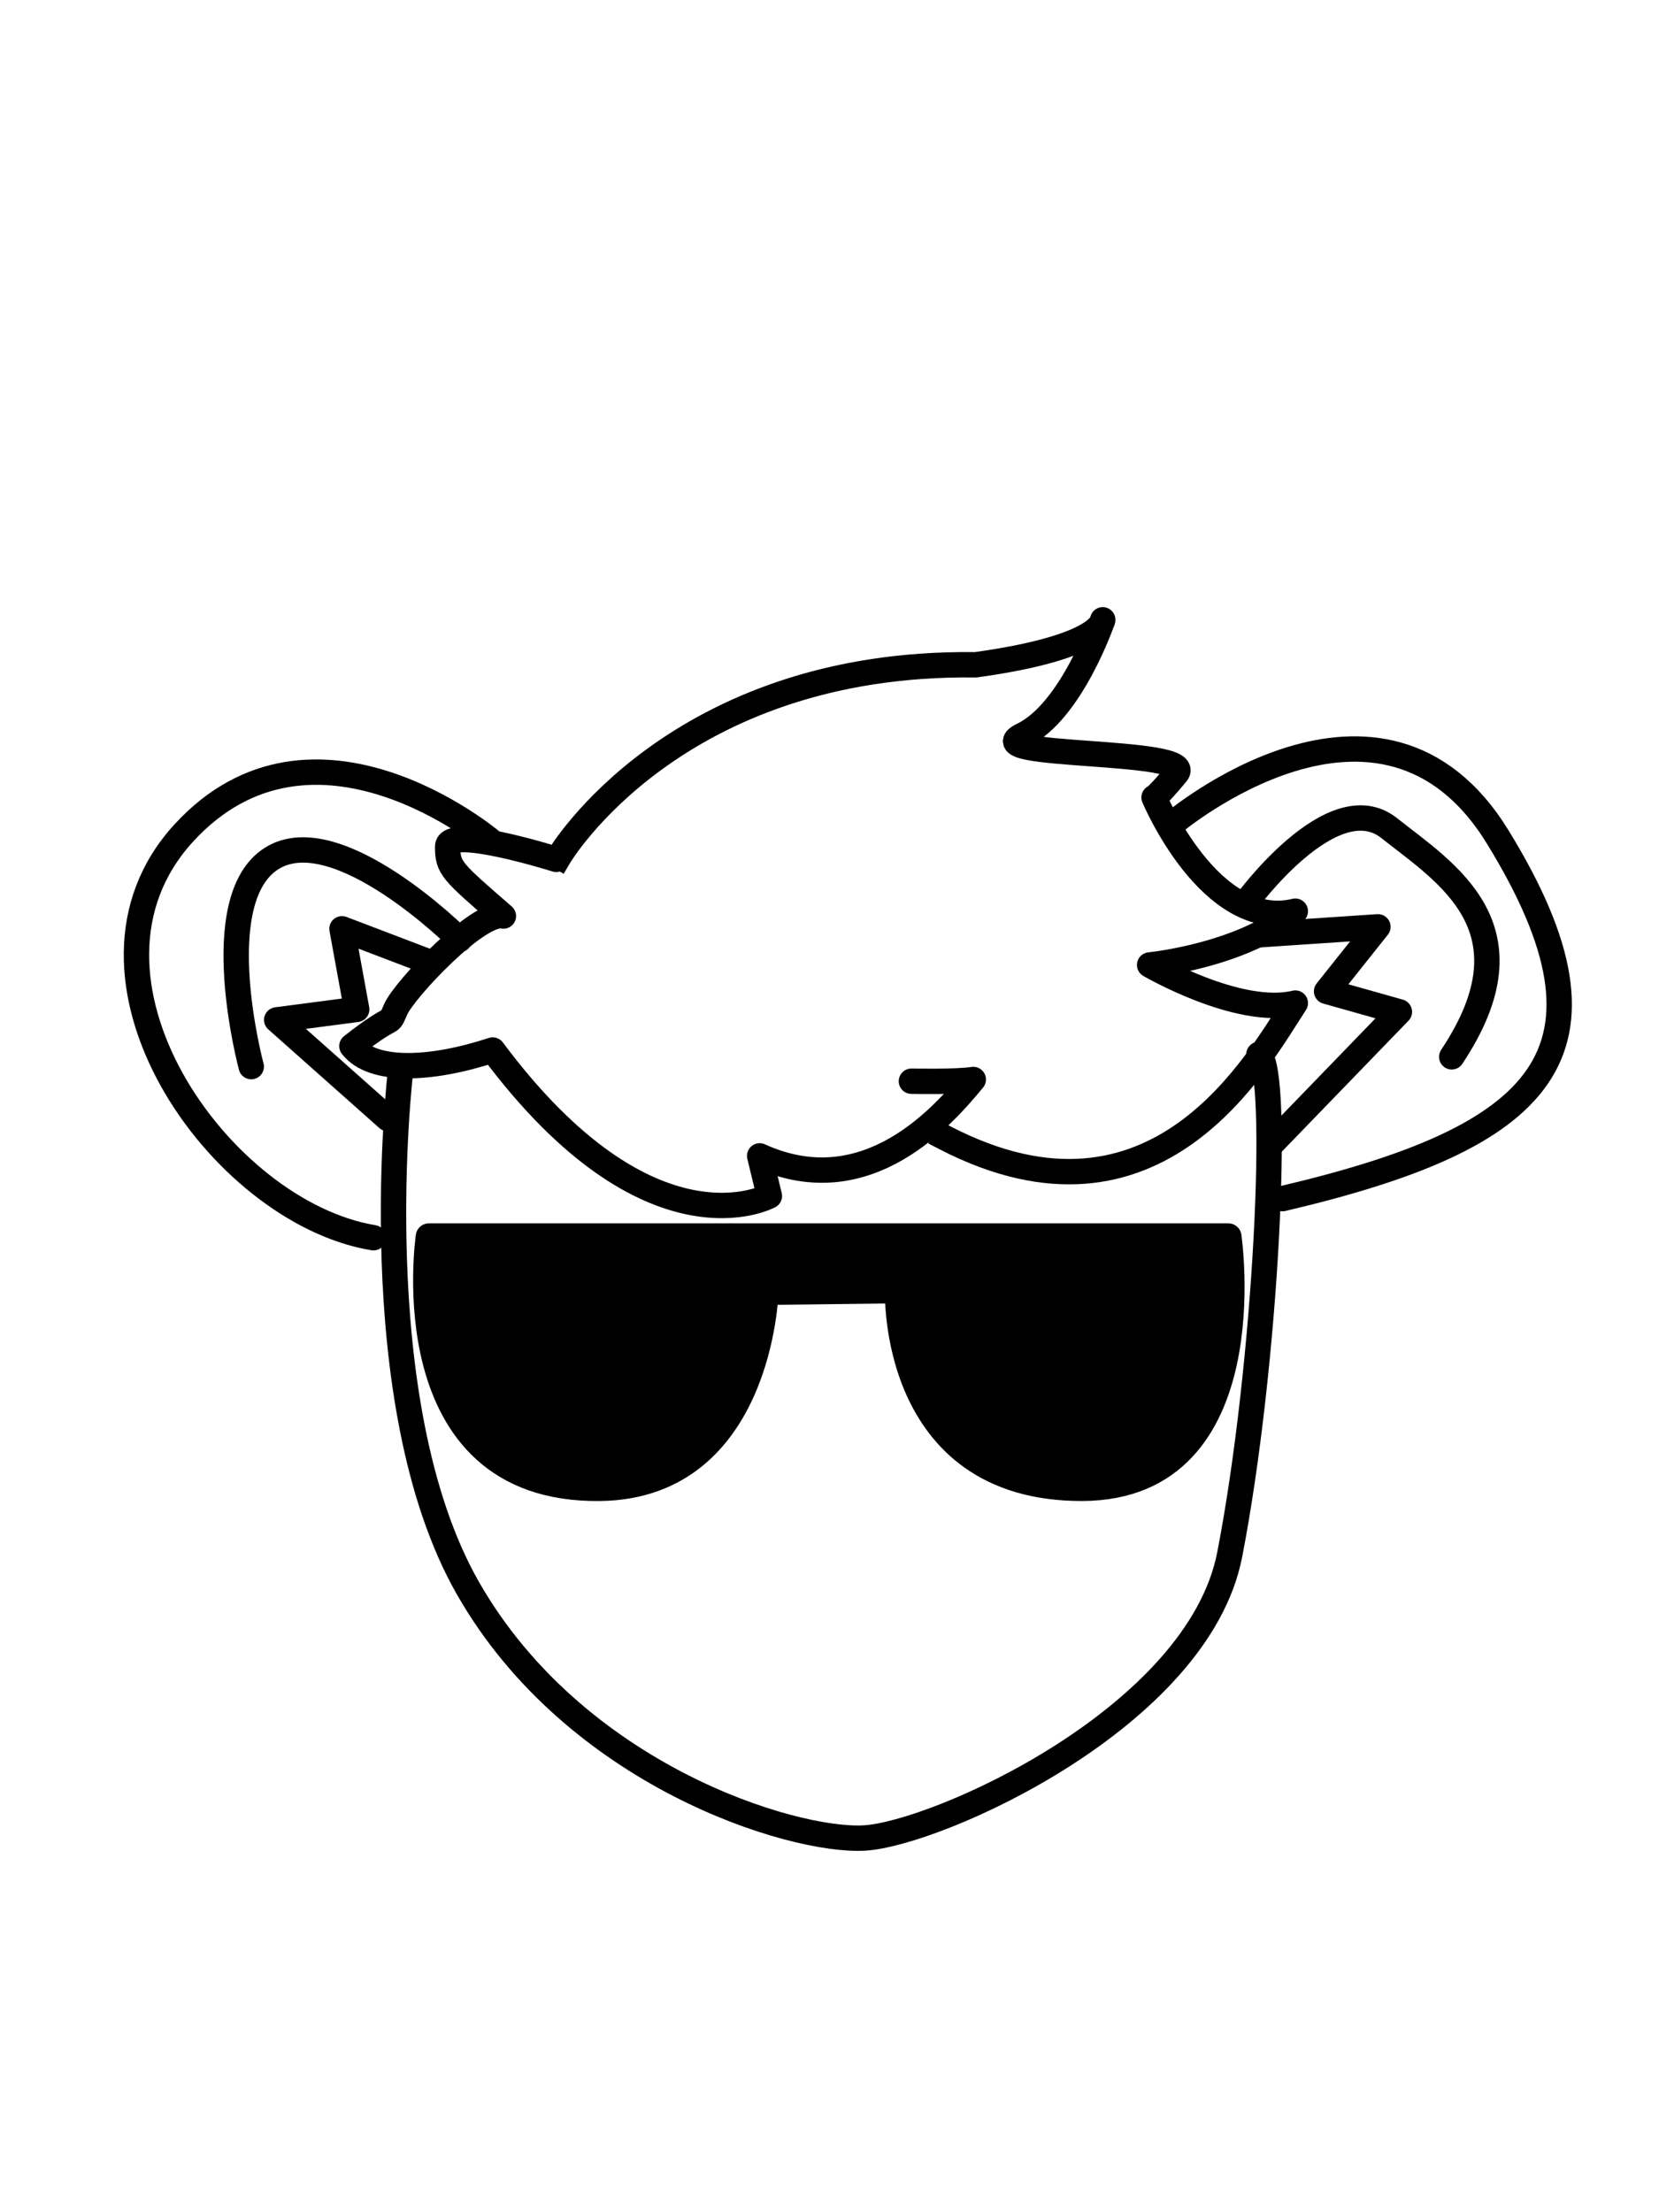 <?xml version="1.0" encoding="UTF-8" standalone="no"?>
<svg
   width="150"
   height="200"
   viewBox="0 0 39.687 52.917"
   version="1.1"
   id="svg3"
   sodipodi:docname="Nibs.svg"
   xml:space="preserve"
   inkscape:version="1.3.2 (091e20e, 2023-11-25, custom)"
   xmlns:inkscape="http://www.inkscape.org/namespaces/inkscape"
   xmlns:sodipodi="http://sodipodi.sourceforge.net/DTD/sodipodi-0.dtd"
   xmlns="http://www.w3.org/2000/svg"
   xmlns:svg="http://www.w3.org/2000/svg"><defs
     id="defs3" /><sodipodi:namedview
     id="namedview3"
     pagecolor="#505050"
     bordercolor="#eeeeee"
     borderopacity="1"
     inkscape:showpageshadow="0"
     inkscape:pageopacity="0"
     inkscape:pagecheckerboard="0"
     inkscape:deskcolor="#505050"
     inkscape:zoom="5.6568543"
     inkscape:cx="76.013979"
     inkscape:cy="109.15961"
     inkscape:window-width="1920"
     inkscape:window-height="1001"
     inkscape:window-x="-9"
     inkscape:window-y="-9"
     inkscape:window-maximized="1"
     inkscape:current-layer="svg3" /><g
     id="g26"><path
       style="fill:none;fill-opacity:1;stroke:#000000;stroke-width:0.607;stroke-linecap:round;stroke-linejoin:round;stroke-dasharray:none;stroke-opacity:1"
       d="m 21.803,25.863 c 0,0 1.075,0.023 1.48,-0.041 -0.686,0.827 -2.53,3.001 -5.11,1.827 l 0.232,0.959 c 0,0 -2.853,1.56 -6.619,-3.491 -1.497,0.491 -2.877,0.538 -3.368,-0.094 1.099,-0.865 0.842,-0.421 1.052,-0.889 0.21,-0.468 1.988,-2.362 2.572,-2.222 -1.239,-1.076 -1.333,-1.146 -1.333,-1.66 0,-0.514 2.596,0.304 2.596,0.304"
       id="path9"
       sodipodi:nodetypes="ccccccscsc" /><path
       style="fill:none;fill-opacity:1;stroke:#000000;stroke-width:0.607;stroke-linecap:round;stroke-linejoin:round;stroke-dasharray:none;stroke-opacity:1"
       d="m 9.582,25.615 c 0,0 -0.939,7.914 1.614,12.379 2.557,4.471 7.746,6.066 9.476,5.972 1.731,-0.094 7.989,-2.878 8.746,-6.782 0.881,-4.539 1.213,-11.588 0.698,-11.962"
       id="path10"
       sodipodi:nodetypes="csssc" /><path
       style="fill:none;fill-opacity:1;stroke-width:0.607;stroke:#000000;stroke-opacity:1;stroke-dasharray:none;stroke-linecap:square;stroke-linejoin:round"
       d="m 13.377,20.486 c 0,0 2.76,-4.677 9.963,-4.584 3.04,-0.421 3.04,-1.076 3.04,-1.076 0,0 -0.748,2.198 -1.918,2.76 -1.169,0.561 4.196,0.306 3.683,0.918 -0.513,0.612 -0.537,0.571 -0.537,0.571 0,0 1.344,3.212 3.379,2.721 -1.31,1.076 -3.485,1.286 -3.485,1.286 0,0 2.128,1.239 3.485,0.912 -0.889,1.356 -3.297,5.847 -8.372,3.227"
       id="path8"
       inkscape:label="path8" /><path
       style="fill:none;fill-opacity:1;stroke:#000000;stroke-width:0.607;stroke-linecap:round;stroke-linejoin:round;stroke-dasharray:none;stroke-opacity:1"
       d="m 11.74,20.112 c 0,0 -4.241,-3.567 -7.343,-0.187 -3.134,3.414 0.842,9.074 4.537,9.682"
       id="path11"
       sodipodi:nodetypes="csc" /><path
       style="fill:none;fill-opacity:1;stroke:#000000;stroke-width:0.607;stroke-linecap:round;stroke-linejoin:round;stroke-dasharray:none;stroke-opacity:1"
       d="m 28.063,19.691 c 0,0 4.981,-4.202 7.764,0.327 3.21,5.223 1.029,7.203 -5.145,8.653"
       id="path12"
       sodipodi:nodetypes="csc" /><path
       style="fill:none;fill-opacity:1;stroke:#000000;stroke-width:0.607;stroke-linecap:round;stroke-linejoin:round;stroke-dasharray:none;stroke-opacity:1"
       d="m 10.991,22.474 c 0,0 -2.923,-2.923 -4.49,-1.941 -1.567,0.982 -0.491,4.981 -0.491,4.981"
       id="path13" /><path
       style="fill:none;fill-opacity:1;stroke:#000000;stroke-width:0.607;stroke-linecap:round;stroke-linejoin:round;stroke-dasharray:none;stroke-opacity:1"
       d="m 29.794,21.609 c 0,0 2.081,-2.877 3.438,-1.801 1.356,1.076 3.555,2.385 1.497,5.472"
       id="path14" /><path
       style="fill:none;fill-opacity:1;stroke:#000000;stroke-width:0.607;stroke-linecap:round;stroke-linejoin:round;stroke-dasharray:none;stroke-opacity:1"
       d="m 10.285,23.019 -2.104,-0.802 0.352,1.928 -1.914,0.251 2.657,2.36"
       id="path15"
       sodipodi:nodetypes="ccccc" /><path
       style="fill:none;fill-opacity:1;stroke:#000000;stroke-width:0.607;stroke-linecap:round;stroke-linejoin:round;stroke-dasharray:none;stroke-opacity:1"
       d="m 30.098,22.362 2.865,-0.192 -1.228,1.543 1.742,0.491 -3.069,3.172"
       id="path16"
       sodipodi:nodetypes="ccccc" /><path
       style="fill:#000000;fill-opacity:1;stroke:#000000;stroke-width:0.627;stroke-linecap:round;stroke-linejoin:round;stroke-dasharray:none;stroke-opacity:1"
       d="m 10.259,29.577 h 19.127 c 0,0 0.888,6.005 -3.502,6.014 -4.581,0.009 -4.4,-4.728 -4.4,-4.728 l -3.173,0.039 c 0,0 -0.13,4.631 -3.944,4.689 -5.009,0.076 -4.108,-6.014 -4.108,-6.014 z"
       id="path26"
       sodipodi:nodetypes="ccsccsc" /></g></svg>
